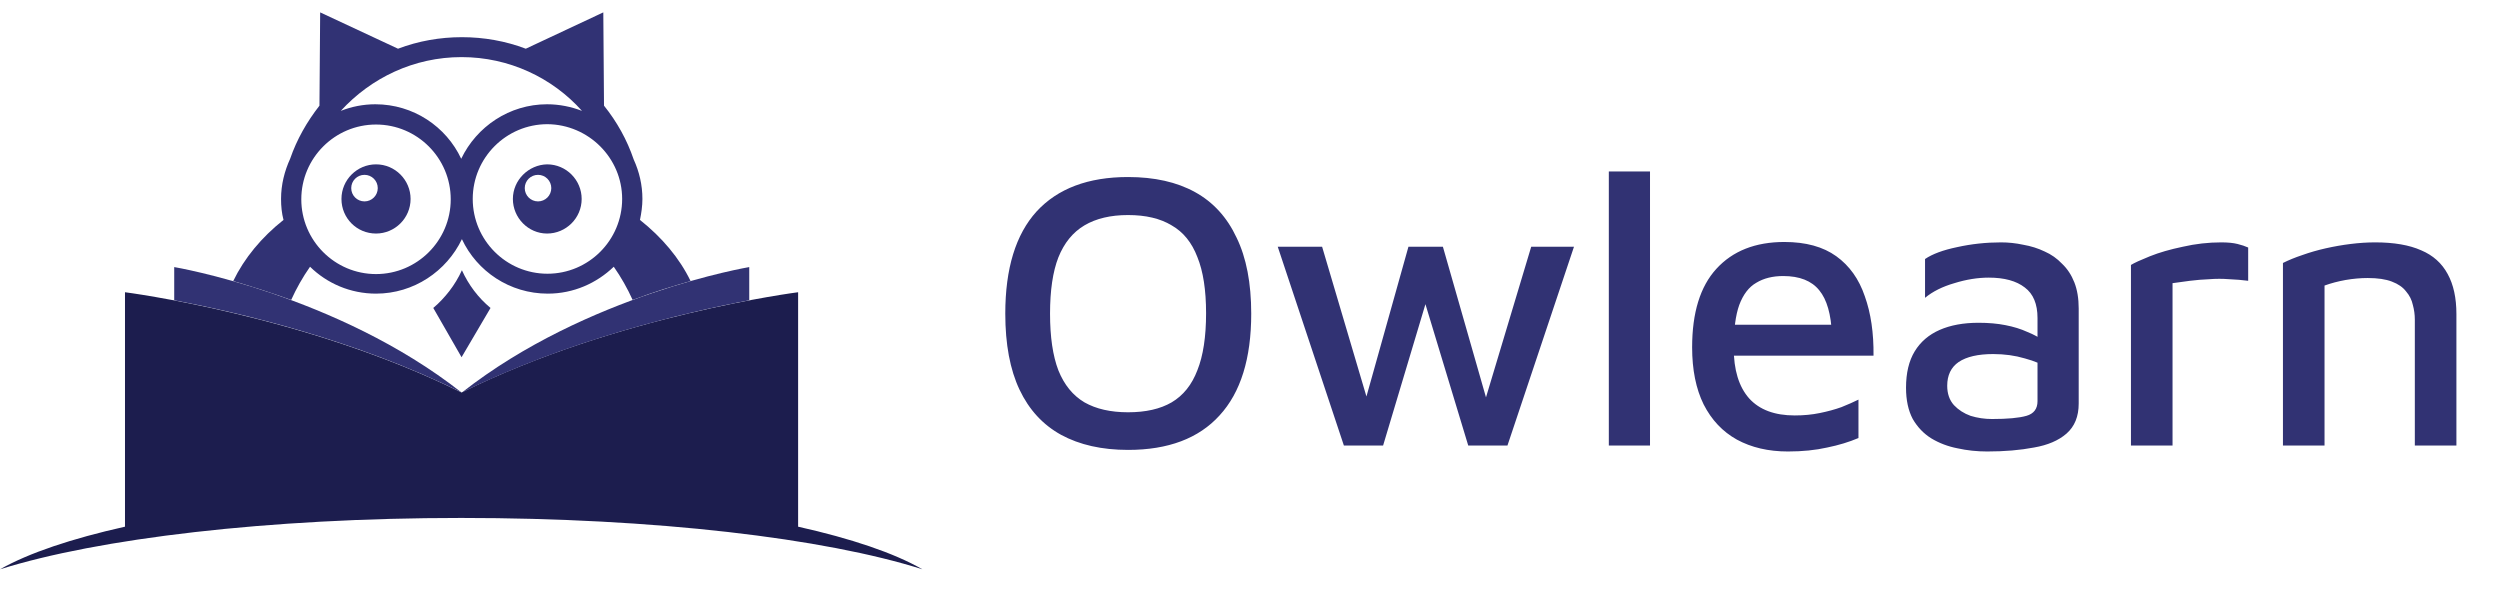 <svg width="202" height="48" viewBox="0 0 202 48" fill="none" xmlns="http://www.w3.org/2000/svg">
<path d="M64.488 42.556V23.613C64.488 23.613 49.876 25.476 37.294 31.715C24.712 25.476 10.099 23.613 10.099 23.613V42.556C5.811 43.516 2.341 44.673 0 46C7.899 43.516 21.637 41.85 37.266 41.85C52.894 41.85 66.632 43.487 74.531 46C72.218 44.673 68.776 43.516 64.488 42.556Z" fill="#1C1D4E"/>
<path d="M14.077 21.58V24.262C19.267 25.25 28.746 27.452 37.294 31.715C27.195 23.782 14.077 21.58 14.077 21.58Z" fill="#313273"/>
<path d="M60.539 21.58C60.539 21.58 47.421 23.782 37.322 31.715C45.87 27.48 55.348 25.25 60.539 24.262V21.58Z" fill="#313273"/>
<path d="M37.322 21.834C36.786 23.02 35.968 24.065 35.009 24.883L37.294 28.864L39.635 24.883C38.648 24.065 37.858 23.02 37.322 21.834Z" fill="#313274"/>
<path d="M30.382 18.87C31.906 18.87 33.175 17.628 33.175 16.075C33.175 14.551 31.934 13.28 30.382 13.28C28.859 13.28 27.59 14.523 27.59 16.075C27.59 17.628 28.831 18.87 30.382 18.87ZM29.451 14.127C30.044 14.127 30.523 14.607 30.523 15.2C30.523 15.793 30.044 16.273 29.451 16.273C28.859 16.273 28.379 15.793 28.379 15.2C28.379 14.607 28.859 14.127 29.451 14.127Z" fill="#313274"/>
<path d="M41.441 16.075C41.441 17.6 42.682 18.87 44.205 18.87C45.729 18.87 46.998 17.628 46.998 16.075C46.998 14.551 45.757 13.28 44.205 13.28C42.71 13.309 41.441 14.551 41.441 16.075ZM44.544 15.2C44.544 15.793 44.064 16.273 43.472 16.273C42.88 16.273 42.4 15.793 42.4 15.2C42.4 14.607 42.88 14.127 43.472 14.127C44.064 14.127 44.544 14.607 44.544 15.2Z" fill="#313274"/>
<path d="M25.051 21.552C26.433 22.907 28.323 23.726 30.382 23.726C33.429 23.726 36.081 21.919 37.322 19.322C38.535 21.919 41.187 23.726 44.262 23.726C46.349 23.726 48.211 22.879 49.593 21.552C50.186 22.399 50.694 23.302 51.117 24.234C52.838 23.585 54.417 23.105 55.8 22.709C54.897 20.846 53.486 19.181 51.709 17.769C51.822 17.233 51.907 16.64 51.907 16.075C51.907 14.946 51.653 13.873 51.202 12.885C50.666 11.304 49.847 9.836 48.804 8.538L48.747 1L42.484 3.936C40.848 3.315 39.099 3.004 37.322 3.004C35.545 3.004 33.796 3.315 32.16 3.936L25.869 1L25.812 8.538C24.797 9.836 23.979 11.276 23.443 12.829C22.991 13.817 22.709 14.918 22.709 16.075C22.709 16.668 22.766 17.233 22.907 17.769C21.129 19.181 19.747 20.846 18.844 22.709C20.198 23.105 21.806 23.613 23.527 24.234C23.95 23.302 24.458 22.399 25.051 21.552ZM50.27 16.075C50.27 19.407 47.562 22.117 44.234 22.117C40.905 22.117 38.197 19.407 38.197 16.075C38.197 12.744 40.905 10.034 44.234 10.034C47.562 10.062 50.27 12.772 50.27 16.075ZM37.294 4.614C41.13 4.614 44.629 6.279 47.026 8.961C46.152 8.622 45.193 8.425 44.205 8.425C41.159 8.425 38.507 10.232 37.266 12.829C36.053 10.232 33.401 8.425 30.326 8.425C29.339 8.425 28.379 8.622 27.533 8.961C29.987 6.279 33.457 4.614 37.294 4.614ZM30.382 10.062C33.711 10.062 36.419 12.772 36.419 16.104C36.419 19.435 33.711 22.145 30.382 22.145C27.054 22.145 24.345 19.435 24.345 16.104C24.345 12.772 27.054 10.062 30.382 10.062Z" fill="#313274"/>
<path d="M91.147 36.352C89.035 36.352 87.233 35.947 85.739 35.136C84.267 34.325 83.147 33.109 82.379 31.488C81.611 29.867 81.227 27.819 81.227 25.344C81.227 21.696 82.07 18.944 83.755 17.088C85.462 15.232 87.926 14.304 91.147 14.304C93.281 14.304 95.083 14.709 96.555 15.52C98.027 16.331 99.147 17.557 99.915 19.2C100.705 20.821 101.099 22.869 101.099 25.344C101.099 28.971 100.246 31.712 98.539 33.568C96.854 35.424 94.39 36.352 91.147 36.352ZM91.147 33.312C92.577 33.312 93.75 33.045 94.667 32.512C95.606 31.957 96.299 31.093 96.747 29.92C97.217 28.747 97.451 27.211 97.451 25.312C97.451 23.435 97.217 21.92 96.747 20.768C96.299 19.595 95.606 18.741 94.667 18.208C93.75 17.653 92.577 17.376 91.147 17.376C89.739 17.376 88.566 17.653 87.627 18.208C86.689 18.763 85.985 19.627 85.515 20.8C85.067 21.952 84.843 23.467 84.843 25.344C84.843 27.221 85.067 28.747 85.515 29.92C85.985 31.093 86.689 31.957 87.627 32.512C88.566 33.045 89.739 33.312 91.147 33.312ZM108.586 36L103.242 19.936H106.826L110.89 33.664L109.898 33.856L113.802 19.936H116.586L120.458 33.472H119.658L123.722 19.936H127.178L121.802 36H118.634L114.826 23.424L115.434 23.712L111.754 36H108.586ZM133.321 36H129.993V13.856H133.321V36ZM144.468 36.48C142.889 36.48 141.513 36.16 140.34 35.52C139.188 34.88 138.292 33.931 137.652 32.672C137.033 31.413 136.724 29.877 136.724 28.064C136.724 25.269 137.374 23.157 138.676 21.728C139.998 20.277 141.833 19.552 144.18 19.552C145.908 19.552 147.305 19.936 148.372 20.704C149.438 21.472 150.206 22.549 150.676 23.936C151.166 25.301 151.401 26.901 151.38 28.736H138.74L138.644 26.24H148.82L148.02 27.04C147.956 25.397 147.614 24.203 146.996 23.456C146.377 22.688 145.406 22.304 144.084 22.304C143.23 22.304 142.505 22.485 141.908 22.848C141.31 23.189 140.852 23.787 140.532 24.64C140.233 25.472 140.084 26.624 140.084 28.096C140.084 29.888 140.5 31.253 141.332 32.192C142.164 33.109 143.39 33.568 145.012 33.568C145.737 33.568 146.409 33.504 147.028 33.376C147.668 33.248 148.254 33.088 148.788 32.896C149.321 32.683 149.78 32.48 150.164 32.288V35.392C149.417 35.712 148.574 35.968 147.636 36.16C146.697 36.373 145.641 36.48 144.468 36.48ZM160.567 36.48C159.735 36.48 158.935 36.395 158.167 36.224C157.399 36.075 156.695 35.808 156.055 35.424C155.436 35.04 154.935 34.517 154.551 33.856C154.188 33.173 154.007 32.331 154.007 31.328C154.007 30.133 154.242 29.152 154.711 28.384C155.18 27.616 155.852 27.04 156.727 26.656C157.602 26.272 158.647 26.08 159.863 26.08C160.674 26.08 161.399 26.144 162.039 26.272C162.7 26.4 163.287 26.581 163.799 26.816C164.332 27.029 164.78 27.275 165.143 27.552L165.495 29.76C165.026 29.44 164.396 29.173 163.607 28.96C162.818 28.725 161.964 28.608 161.047 28.608C159.831 28.608 158.903 28.821 158.263 29.248C157.644 29.675 157.335 30.315 157.335 31.168C157.335 31.808 157.516 32.331 157.879 32.736C158.242 33.12 158.69 33.408 159.223 33.6C159.778 33.771 160.354 33.856 160.951 33.856C162.21 33.856 163.138 33.771 163.735 33.6C164.332 33.429 164.631 33.035 164.631 32.416V25.696C164.631 24.565 164.29 23.744 163.607 23.232C162.924 22.699 161.954 22.432 160.695 22.432C159.799 22.432 158.871 22.581 157.911 22.88C156.951 23.157 156.162 23.552 155.543 24.064V20.928C156.14 20.523 157.004 20.203 158.135 19.968C159.287 19.712 160.471 19.584 161.687 19.584C162.284 19.584 162.882 19.648 163.479 19.776C164.098 19.883 164.674 20.064 165.207 20.32C165.74 20.555 166.21 20.885 166.615 21.312C167.042 21.717 167.372 22.219 167.607 22.816C167.842 23.413 167.959 24.117 167.959 24.928V32.608C167.959 33.653 167.628 34.464 166.967 35.04C166.327 35.595 165.452 35.968 164.343 36.16C163.234 36.373 161.975 36.48 160.567 36.48ZM172.181 36V21.408C172.458 21.237 172.97 21.003 173.717 20.704C174.463 20.405 175.349 20.149 176.373 19.936C177.397 19.701 178.431 19.584 179.477 19.584C180.01 19.584 180.447 19.627 180.789 19.712C181.13 19.797 181.418 19.893 181.653 20V22.688C181.162 22.624 180.65 22.581 180.117 22.56C179.583 22.517 179.05 22.517 178.517 22.56C177.983 22.581 177.461 22.624 176.949 22.688C176.437 22.752 175.967 22.816 175.541 22.88V36H172.181ZM184.462 21.248C184.931 21.013 185.454 20.8 186.03 20.608C186.627 20.395 187.256 20.213 187.918 20.064C188.579 19.915 189.251 19.797 189.934 19.712C190.616 19.627 191.278 19.584 191.918 19.584C193.432 19.584 194.67 19.797 195.63 20.224C196.59 20.629 197.304 21.269 197.774 22.144C198.243 22.997 198.478 24.075 198.478 25.376V36H195.118V25.824C195.118 25.419 195.064 25.024 194.958 24.64C194.872 24.235 194.691 23.872 194.414 23.552C194.158 23.211 193.774 22.944 193.262 22.752C192.771 22.56 192.12 22.464 191.31 22.464C190.734 22.464 190.136 22.517 189.518 22.624C188.92 22.731 188.355 22.88 187.822 23.072V36H184.462V21.248Z" fill="#313273"/>
</svg>
